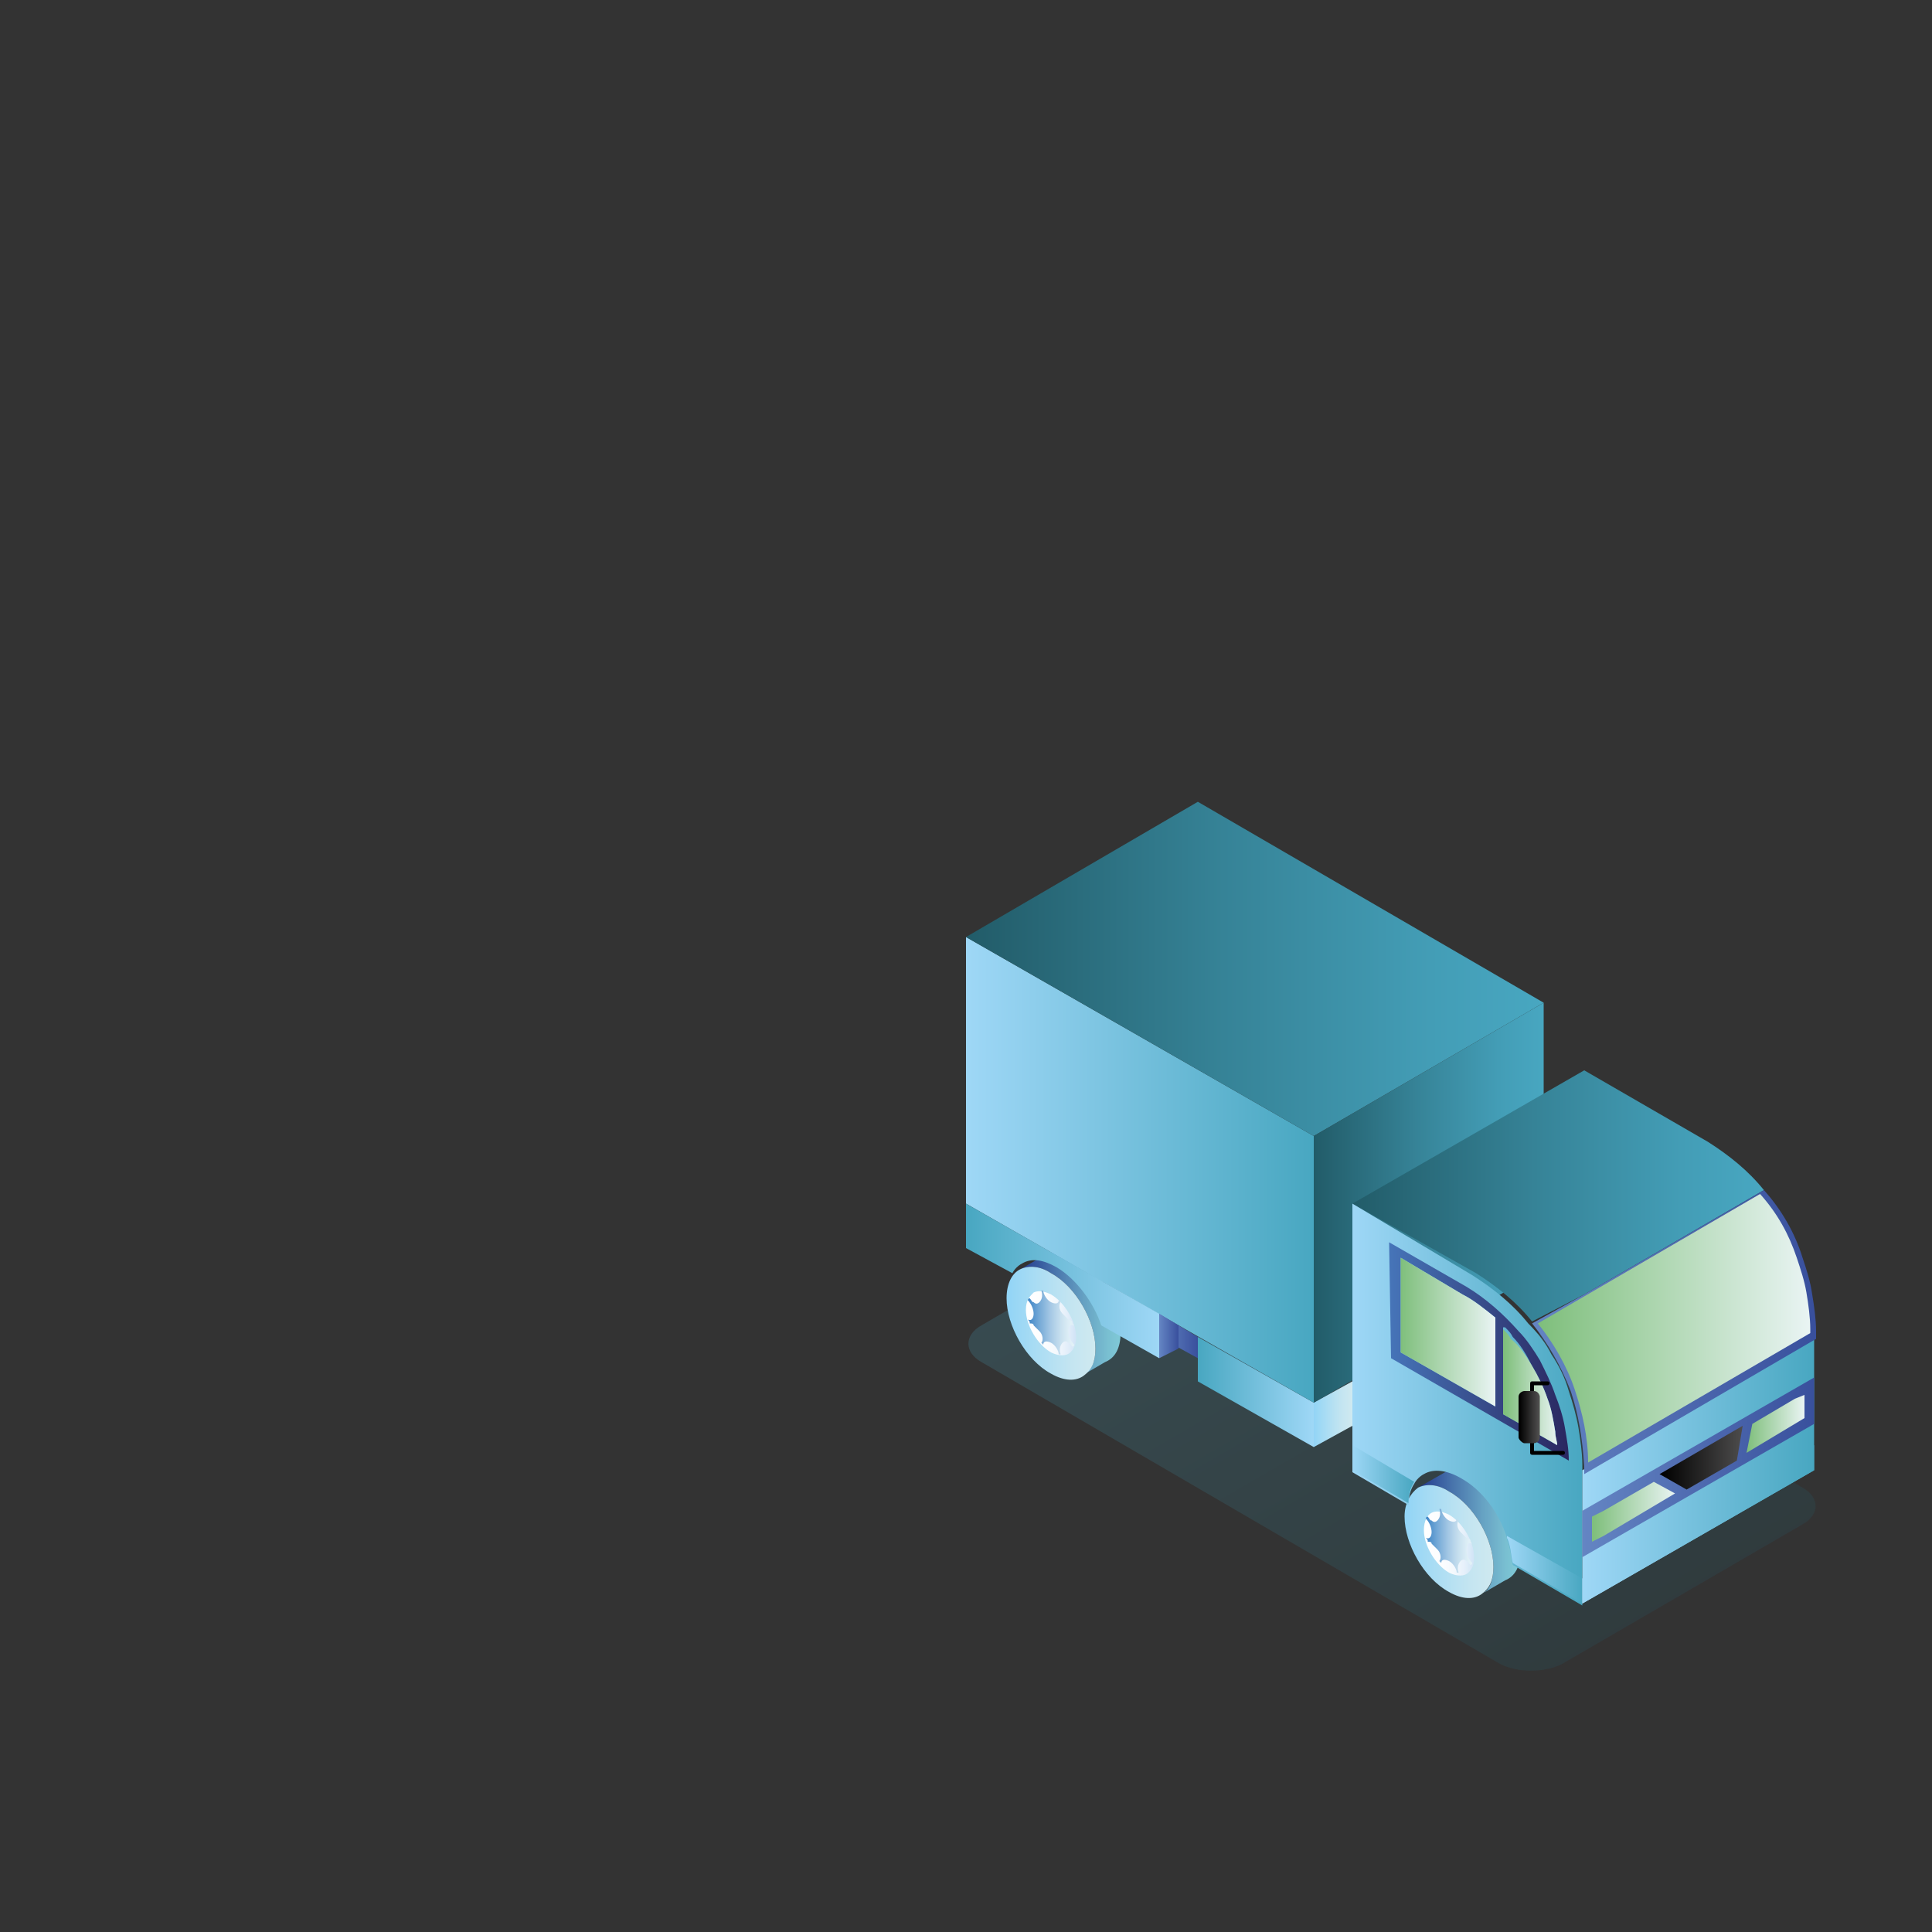 <?xml version="1.0" encoding="utf-8"?>
<!-- Generator: Adobe Illustrator 23.0.1, SVG Export Plug-In . SVG Version: 6.00 Build 0)  -->
<svg version="1.1" id="Layer_1" xmlns="http://www.w3.org/2000/svg" xmlns:xlink="http://www.w3.org/1999/xlink" x="0px" y="0px"
	 viewBox="0 0 100 100" style="enable-background:new 0 0 100 100;" xml:space="preserve">
<rect x="0" y="0" width="100" height="100" fill="#333333" stroke="none"/>
<g id="heavy-weight-truck_1_">
	<g id="truck_3_">
		
			<linearGradient id="shade_1_" gradientUnits="userSpaceOnUse" x1="814.759" y1="60.707" x2="799.662" y2="86.856" gradientTransform="matrix(-1 0 0 1 879.254 0)">
			<stop  offset="5.227065e-03" style="stop-color:#48A7C1"/>
			<stop  offset="1" style="stop-color:#225C69"/>
		</linearGradient>
		<path id="shade_26_" style="opacity:0.2;fill:url(#shade_1_);" d="M63.2,61.4c0.9-0.5,2.4-0.5,3.3,0L93.3,77
			c0.9,0.5,0.9,1.4,0,1.9l-12.4,7.2c-0.9,0.5-2.4,0.5-3.3,0L50.8,70.5c-0.9-0.5-0.9-1.4,0-1.9L63.2,61.4z"/>
		<g id="back_3_">
			<g id="tyre_5_">
				<linearGradient id="SVGID_1_" gradientUnits="userSpaceOnUse" x1="52.824" y1="67.994" x2="58.028" y2="67.994">
					<stop  offset="5.376340e-03" style="stop-color:#223A8E"/>
					<stop  offset="0.306" style="stop-color:#456FA9"/>
					<stop  offset="0.623" style="stop-color:#65A0C2"/>
					<stop  offset="0.865" style="stop-color:#79BFD1"/>
					<stop  offset="1" style="stop-color:#80CAD7"/>
				</linearGradient>
				<path style="fill:url(#SVGID_1_);" d="M56.7,69.8c0-1.4-1-3.2-2.3-3.9c-0.6-0.4-1.2-0.4-1.6-0.2l0,0l1.4-0.8l0,0
					c0.4-0.2,1-0.2,1.6,0.2C57,65.8,58,67.6,58,69c0,0.8-0.3,1.3-0.8,1.5l0,0l-1.2,0.7l0,0C56.5,70.9,56.7,70.5,56.7,69.8z"/>
				<linearGradient id="SVGID_2_" gradientUnits="userSpaceOnUse" x1="52.123" y1="68.5" x2="56.673" y2="68.5">
					<stop  offset="6.778585e-03" style="stop-color:#92D4F6"/>
					<stop  offset="0.263" style="stop-color:#A5DBF4"/>
					<stop  offset="0.734" style="stop-color:#C4E5F1"/>
					<stop  offset="1" style="stop-color:#CFE9F0"/>
				</linearGradient>
				<path style="fill:url(#SVGID_2_);" d="M52.8,65.7c0.4-0.2,1-0.2,1.6,0.2c1.3,0.7,2.3,2.5,2.3,3.9c0,0.7-0.2,1.1-0.6,1.4
					c-0.4,0.3-1,0.3-1.7-0.1c-1.3-0.7-2.3-2.5-2.3-3.9C52.1,66.4,52.4,65.9,52.8,65.7z"/>
				<linearGradient id="SVGID_3_" gradientUnits="userSpaceOnUse" x1="53.117" y1="68.5" x2="55.678" y2="68.5">
					<stop  offset="0" style="stop-color:#FFFFFF"/>
					<stop  offset="0.366" style="stop-color:#FCFDFE"/>
					<stop  offset="0.613" style="stop-color:#F3F8FD"/>
					<stop  offset="0.825" style="stop-color:#E4EFFA"/>
					<stop  offset="1" style="stop-color:#D1E4F6"/>
				</linearGradient>
				<path style="fill:url(#SVGID_3_);" d="M53.5,66.9c0.2-0.1,0.5-0.1,0.9,0.1c0.7,0.4,1.3,1.4,1.3,2.2c0,0.4-0.1,0.6-0.3,0.8
					c-0.2,0.2-0.6,0.2-1,0c-0.7-0.4-1.3-1.4-1.3-2.2C53.1,67.3,53.3,67.1,53.5,66.9z"/>
				<linearGradient id="SVGID_4_" gradientUnits="userSpaceOnUse" x1="53.276" y1="68.5" x2="55.601" y2="68.5">
					<stop  offset="0" style="stop-color:#4489C8"/>
					<stop  offset="0.229" style="stop-color:#76AAD7"/>
					<stop  offset="0.479" style="stop-color:#A6C9E5"/>
					<stop  offset="0.7" style="stop-color:#C8E0EF"/>
					<stop  offset="0.881" style="stop-color:#DDEEF6"/>
					<stop  offset="1" style="stop-color:#E5F3F8"/>
				</linearGradient>
				<path style="fill:url(#SVGID_4_);" d="M53.3,68.5c0-0.1,0-0.1-0.1-0.2c0.2,0.1,0.3-0.1,0.3-0.3c0-0.2-0.1-0.5-0.3-0.7
					c0,0,0-0.1,0.1-0.1c0.1,0.1,0.1,0.2,0.2,0.2c0.1,0.1,0.2,0.1,0.3,0c0.1-0.1,0.2-0.3,0.1-0.6c0,0,0.1,0,0.1,0
					c0,0.2,0.2,0.5,0.4,0.6c0.2,0.1,0.4,0.1,0.4-0.1c0,0,0.1,0.1,0.1,0.1c-0.1,0.1-0.1,0.4,0.1,0.6c0.1,0.1,0.2,0.2,0.3,0.3
					c0.1,0,0.2,0.1,0.2,0.1c0,0.1,0,0.1,0.1,0.2c-0.2-0.1-0.3,0.1-0.3,0.3s0.1,0.5,0.3,0.7c0,0,0,0.1-0.1,0.1
					c-0.1-0.1-0.1-0.2-0.2-0.2c-0.1-0.1-0.2-0.1-0.3,0c-0.1,0.1-0.2,0.3-0.1,0.6c0,0-0.1,0-0.1,0c0-0.2-0.2-0.5-0.4-0.6
					c-0.2-0.1-0.4-0.1-0.4,0.1c0,0-0.1-0.1-0.1-0.1c0.1-0.1,0.1-0.4-0.1-0.6c-0.1-0.1-0.2-0.2-0.3-0.3
					C53.5,68.5,53.4,68.5,53.3,68.5"/>
			</g>
			<g id="cargo_6_">
				<linearGradient id="SVGID_5_" gradientUnits="userSpaceOnUse" x1="67.98" y1="72.058" x2="61.997" y2="72.058">
					<stop  offset="4.836310e-03" style="stop-color:#9ED7F6"/>
					<stop  offset="1" style="stop-color:#48A7C1"/>
				</linearGradient>
				<polygon style="fill:url(#SVGID_5_);" points="68,72.6 68,74.9 62,71.5 62,69.2 				"/>
				<linearGradient id="SVGID_6_" gradientUnits="userSpaceOnUse" x1="67.98" y1="73.209" x2="69.974" y2="73.209">
					<stop  offset="6.778585e-03" style="stop-color:#92D4F6"/>
					<stop  offset="0.263" style="stop-color:#A5DBF4"/>
					<stop  offset="0.734" style="stop-color:#C4E5F1"/>
					<stop  offset="1" style="stop-color:#CFE9F0"/>
				</linearGradient>
				<polygon style="fill:url(#SVGID_6_);" points="68,74.9 70,73.8 70,71.5 68,72.6 				"/>
				<g>
					<linearGradient id="SVGID_7_" gradientUnits="userSpaceOnUse" x1="50.032" y1="60.545" x2="67.98" y2="60.545">
						<stop  offset="4.836310e-03" style="stop-color:#9ED7F6"/>
						<stop  offset="1" style="stop-color:#48A7C1"/>
					</linearGradient>
					<polygon style="fill:url(#SVGID_7_);" points="68,72.6 68,58.8 50,48.5 50,62.3 					"/>
					<linearGradient id="SVGID_8_" gradientUnits="userSpaceOnUse" x1="50.035" y1="50.184" x2="79.944" y2="50.184">
						<stop  offset="5.376340e-03" style="stop-color:#225C69"/>
						<stop  offset="0.445" style="stop-color:#368397"/>
						<stop  offset="0.801" style="stop-color:#439DB6"/>
						<stop  offset="1" style="stop-color:#48A7C1"/>
					</linearGradient>
					<polygon style="fill:url(#SVGID_8_);" points="68,58.8 79.9,51.9 62,41.5 50,48.5 					"/>
					<linearGradient id="SVGID_9_" gradientUnits="userSpaceOnUse" x1="67.98" y1="62.272" x2="79.945" y2="62.272">
						<stop  offset="5.376340e-03" style="stop-color:#225C69"/>
						<stop  offset="0.445" style="stop-color:#368397"/>
						<stop  offset="0.801" style="stop-color:#439DB6"/>
						<stop  offset="1" style="stop-color:#48A7C1"/>
					</linearGradient>
					<polygon style="fill:url(#SVGID_9_);" points="79.9,51.9 79.9,65.7 68,72.6 68,58.8 					"/>
				</g>
				<linearGradient id="SVGID_10_" gradientUnits="userSpaceOnUse" x1="60.002" y1="66.302" x2="50.032" y2="66.302">
					<stop  offset="4.836310e-03" style="stop-color:#9ED7F6"/>
					<stop  offset="1" style="stop-color:#48A7C1"/>
				</linearGradient>
				<path style="fill:url(#SVGID_10_);" d="M60,68v2.3l-3-1.7c-0.4-1.2-1.3-2.4-2.3-3c-0.7-0.4-1.3-0.5-1.8-0.2
					c-0.2,0.1-0.4,0.3-0.5,0.5L50,64.6v-2.3L60,68z"/>
				<linearGradient id="SVGID_11_" gradientUnits="userSpaceOnUse" x1="60.002" y1="69.18" x2="61.999" y2="69.18">
					<stop  offset="0" style="stop-color:#6485C3"/>
					<stop  offset="1" style="stop-color:#39509D"/>
				</linearGradient>
				<polygon style="fill:url(#SVGID_11_);" points="60,69.2 62,70.3 62,69.2 60,68 				"/>
				<linearGradient id="SVGID_12_" gradientUnits="userSpaceOnUse" x1="60.002" y1="69.18" x2="61.001" y2="69.18">
					<stop  offset="0" style="stop-color:#6485C3"/>
					<stop  offset="1" style="stop-color:#39509D"/>
				</linearGradient>
				<polygon style="fill:url(#SVGID_12_);" points="60,70.3 61,69.8 61,68.6 60,68 				"/>
			</g>
		</g>
		<g id="front_3_">
			<g id="tyre_4_">
				<linearGradient id="SVGID_13_" gradientUnits="userSpaceOnUse" x1="73.434" y1="79.318" x2="78.637" y2="79.318">
					<stop  offset="5.376340e-03" style="stop-color:#223A8E"/>
					<stop  offset="0.306" style="stop-color:#456FA9"/>
					<stop  offset="0.623" style="stop-color:#65A0C2"/>
					<stop  offset="0.865" style="stop-color:#79BFD1"/>
					<stop  offset="1" style="stop-color:#80CAD7"/>
				</linearGradient>
				<path style="fill:url(#SVGID_13_);" d="M77.3,81.1c0-1.4-1-3.2-2.3-3.9c-0.6-0.4-1.2-0.4-1.6-0.2l0,0l1.4-0.8l0,0
					c0.4-0.2,1-0.2,1.6,0.2c1.3,0.7,2.3,2.5,2.3,3.9c0,0.8-0.3,1.3-0.8,1.5l0,0l-1.2,0.7l0,0C77.1,82.3,77.3,81.8,77.3,81.1z"/>
				<linearGradient id="SVGID_14_" gradientUnits="userSpaceOnUse" x1="72.733" y1="79.824" x2="77.283" y2="79.824">
					<stop  offset="6.778585e-03" style="stop-color:#92D4F6"/>
					<stop  offset="0.263" style="stop-color:#A5DBF4"/>
					<stop  offset="0.734" style="stop-color:#C4E5F1"/>
					<stop  offset="1" style="stop-color:#CFE9F0"/>
				</linearGradient>
				<path style="fill:url(#SVGID_14_);" d="M73.4,77c0.4-0.2,1-0.2,1.6,0.2c1.3,0.7,2.3,2.5,2.3,3.9c0,0.7-0.2,1.1-0.6,1.4
					c-0.4,0.3-1,0.3-1.7-0.1c-1.3-0.7-2.3-2.5-2.3-3.9C72.7,77.8,73,77.3,73.4,77z"/>
				<linearGradient id="SVGID_15_" gradientUnits="userSpaceOnUse" x1="73.727" y1="79.824" x2="76.288" y2="79.824">
					<stop  offset="0" style="stop-color:#FFFFFF"/>
					<stop  offset="0.366" style="stop-color:#FCFDFE"/>
					<stop  offset="0.613" style="stop-color:#F3F8FD"/>
					<stop  offset="0.825" style="stop-color:#E4EFFA"/>
					<stop  offset="1" style="stop-color:#D1E4F6"/>
				</linearGradient>
				<path style="fill:url(#SVGID_15_);" d="M74.1,78.3c0.2-0.1,0.5-0.1,0.9,0.1c0.7,0.4,1.3,1.4,1.3,2.2c0,0.4-0.1,0.6-0.3,0.8
					c-0.2,0.2-0.6,0.2-1,0c-0.7-0.4-1.3-1.4-1.3-2.2C73.7,78.7,73.9,78.4,74.1,78.3z"/>
				<linearGradient id="SVGID_16_" gradientUnits="userSpaceOnUse" x1="73.886" y1="79.824" x2="76.211" y2="79.824">
					<stop  offset="0" style="stop-color:#4489C8"/>
					<stop  offset="0.229" style="stop-color:#76AAD7"/>
					<stop  offset="0.479" style="stop-color:#A6C9E5"/>
					<stop  offset="0.7" style="stop-color:#C8E0EF"/>
					<stop  offset="0.881" style="stop-color:#DDEEF6"/>
					<stop  offset="1" style="stop-color:#E5F3F8"/>
				</linearGradient>
				<path style="fill:url(#SVGID_16_);" d="M73.9,79.8c0-0.1,0-0.1-0.1-0.2c0.2,0.1,0.3-0.1,0.3-0.3c0-0.2-0.1-0.5-0.3-0.7
					c0,0,0-0.1,0.1-0.1c0.1,0.1,0.1,0.2,0.2,0.2c0.1,0.1,0.2,0.1,0.3,0c0.1-0.1,0.2-0.3,0.1-0.6c0,0,0.1,0,0.1,0
					c0,0.2,0.2,0.5,0.4,0.6c0.2,0.1,0.4,0.1,0.4-0.1c0,0,0.1,0.1,0.1,0.1c-0.1,0.1-0.1,0.4,0.1,0.6c0.1,0.1,0.2,0.2,0.3,0.3
					c0.1,0,0.2,0.1,0.2,0.1c0,0.1,0,0.1,0.1,0.2c-0.2-0.1-0.3,0.1-0.3,0.3c0,0.2,0.1,0.5,0.3,0.7c0,0,0,0.1-0.1,0.1
					c-0.1-0.1-0.1-0.2-0.2-0.2c-0.1-0.1-0.2-0.1-0.3,0c-0.1,0.1-0.2,0.3-0.1,0.6c0,0-0.1,0-0.1,0c0-0.2-0.2-0.5-0.4-0.6
					c-0.2-0.1-0.4-0.1-0.4,0.1c0,0-0.1-0.1-0.1-0.1c0.1-0.1,0.1-0.4-0.1-0.6c-0.1-0.1-0.2-0.2-0.3-0.3C74.1,79.8,74,79.8,73.9,79.8"
					/>
			</g>
			<g id="cargo_5_">
				<linearGradient id="SVGID_17_" gradientUnits="userSpaceOnUse" x1="69.974" y1="61.895" x2="91.22" y2="61.895">
					<stop  offset="5.376340e-03" style="stop-color:#225C69"/>
					<stop  offset="0.445" style="stop-color:#368397"/>
					<stop  offset="0.801" style="stop-color:#439DB6"/>
					<stop  offset="1" style="stop-color:#48A7C1"/>
				</linearGradient>
				<path style="fill:url(#SVGID_17_);" d="M79.3,68.4c-0.8-1-1.8-1.8-2.9-2.5L70,62.3l0,0l12-6.9l6.4,3.7c1.1,0.7,2.1,1.5,2.9,2.5
					l-9.3,5.4L79.3,68.4z"/>
				<g>
					<linearGradient id="SVGID_18_" gradientUnits="userSpaceOnUse" x1="69.974" y1="72.633" x2="81.938" y2="72.633">
						<stop  offset="4.836310e-03" style="stop-color:#9ED7F6"/>
						<stop  offset="1" style="stop-color:#48A7C1"/>
					</linearGradient>
					<path style="fill:url(#SVGID_18_);" d="M70,62.3l0,12.6v1.3l2.9,1.7v0c0-0.4,0.1-0.8,0.3-1.1c0.1-0.2,0.3-0.4,0.5-0.5
						c0.5-0.3,1.2-0.2,1.9,0.2c1.1,0.6,2,1.8,2.4,3.1c0,0,0,0.1,0,0.1c0.2,0.4,0.2,0.9,0.3,1.3l3.6,2.1v-7.3c0-0.6-0.1-1.3-0.2-1.9
						c-0.1-0.6-0.3-1.3-0.5-1.9c-0.2-0.7-0.5-1.3-0.9-1.9c-0.3-0.6-0.7-1.1-1.2-1.6c-0.8-1-1.8-1.8-2.9-2.5L70,62.3L70,62.3z"/>
					<linearGradient id="SVGID_19_" gradientUnits="userSpaceOnUse" x1="78.011" y1="81.235" x2="81.938" y2="81.235">
						<stop  offset="4.836310e-03" style="stop-color:#9ED7F6"/>
						<stop  offset="1" style="stop-color:#48A7C1"/>
					</linearGradient>
					<path style="fill:url(#SVGID_19_);" d="M78,79.5c0,0,0,0.1,0,0.1c0.2,0.4,0.2,0.9,0.3,1.3l3.6,2.1v-1.3L78,79.5z"/>
					<linearGradient id="SVGID_20_" gradientUnits="userSpaceOnUse" x1="69.976" y1="76.282" x2="73.18" y2="76.282">
						<stop  offset="4.836310e-03" style="stop-color:#9ED7F6"/>
						<stop  offset="1" style="stop-color:#48A7C1"/>
					</linearGradient>
					<path style="fill:url(#SVGID_20_);" d="M70,74.8v1.3l2.9,1.7c0-0.4,0.1-0.8,0.3-1.1L70,74.8z"/>
					<linearGradient id="SVGID_21_" gradientUnits="userSpaceOnUse" x1="71.968" y1="69.977" x2="81.187" y2="69.977">
						<stop  offset="0" style="stop-color:#4674B8"/>
						<stop  offset="1" style="stop-color:#2A2760"/>
					</linearGradient>
					<path style="fill:url(#SVGID_21_);" d="M72,70.3l9.2,5.3c0-0.6-0.1-1.1-0.2-1.7c-0.1-0.6-0.3-1.2-0.5-1.7
						c-0.2-0.6-0.5-1.2-0.8-1.8c-0.3-0.5-0.7-1.1-1.1-1.5c-0.8-0.9-1.7-1.7-2.7-2.3l-4-2.3L72,70.3z M77.9,68.7
						c0.2,0.2,0.3,0.3,0.4,0.5c0.4,0.4,0.7,0.9,1,1.5c0.3,0.5,0.6,1.1,0.8,1.7c0.2,0.5,0.3,1.1,0.4,1.7c0,0.3,0.1,0.5,0.1,0.7
						l-2.8-1.6V68.7z M72.5,70l0-4.9l3.2,1.9c0.6,0.3,1.2,0.8,1.7,1.2v4.6L72.5,70z"/>
					<linearGradient id="SVGID_22_" gradientUnits="userSpaceOnUse" x1="77.861" y1="71.755" x2="80.643" y2="71.755">
						<stop  offset="6.297816e-03" style="stop-color:#7FBF7C"/>
						<stop  offset="1" style="stop-color:#E9F4F3"/>
					</linearGradient>
					<path style="fill:url(#SVGID_22_);" d="M79.3,70.7c0.3,0.5,0.6,1.1,0.8,1.7c0.2,0.5,0.3,1.1,0.4,1.7c0,0.3,0.1,0.5,0.1,0.7
						l-2.8-1.6v-4.4c0.2,0.2,0.3,0.3,0.4,0.5C78.7,69.7,79,70.2,79.3,70.7z"/>
					<linearGradient id="SVGID_23_" gradientUnits="userSpaceOnUse" x1="72.468" y1="69.018" x2="77.36" y2="69.018">
						<stop  offset="6.297816e-03" style="stop-color:#7FBF7C"/>
						<stop  offset="1" style="stop-color:#E9F4F3"/>
					</linearGradient>
					<path style="fill:url(#SVGID_23_);" d="M75.7,67c0.6,0.3,1.2,0.8,1.7,1.2v4.6L72.5,70l0-4.9L75.7,67z"/>
					<g>
						<path d="M80.9,75.3c0.1,0,0.1-0.1,0.1-0.1c0-0.1-0.1-0.1-0.1-0.1l-1.5,0v-3.4l0.7,0c0.1,0,0.1-0.1,0.1-0.1
							c0-0.1-0.1-0.1-0.1-0.1h0l-0.8,0c-0.1,0-0.1,0.1-0.1,0.1v3.6c0,0.1,0.1,0.1,0.1,0.1L80.9,75.3L80.9,75.3z"/>
					</g>
					<linearGradient id="SVGID_24_" gradientUnits="userSpaceOnUse" x1="78.637" y1="73.358" x2="79.638" y2="73.358">
						<stop  offset="5.618000e-03" style="stop-color:#000000"/>
						<stop  offset="1" style="stop-color:#4E4D4D"/>
					</linearGradient>
					<path style="fill:url(#SVGID_24_);" d="M78.9,74.7h0.5c0.1,0,0.3-0.1,0.3-0.3v-2.1c0-0.1-0.1-0.3-0.3-0.3h-0.5
						c-0.1,0-0.3,0.1-0.3,0.3v2.1C78.6,74.5,78.8,74.7,78.9,74.7z"/>
				</g>
				<g>
					<linearGradient id="SVGID_25_" gradientUnits="userSpaceOnUse" x1="81.938" y1="76.087" x2="93.904" y2="76.087">
						<stop  offset="4.836310e-03" style="stop-color:#9ED7F6"/>
						<stop  offset="1" style="stop-color:#48A7C1"/>
					</linearGradient>
					<polygon style="fill:url(#SVGID_25_);" points="81.9,81.7 81.9,83 93.9,76.1 93.9,74.8 93.9,69.2 81.9,76.1 					"/>
					<linearGradient id="SVGID_26_" gradientUnits="userSpaceOnUse" x1="79.257" y1="68.802" x2="93.904" y2="68.802">
						<stop  offset="0" style="stop-color:#6485C3"/>
						<stop  offset="1" style="stop-color:#39509D"/>
					</linearGradient>
					<path style="fill:url(#SVGID_26_);" d="M81.3,72L81.3,72c-0.5-1.3-1.2-2.5-2-3.5l2.7-1.5l9.3-5.4c0.9,1,1.6,2.2,2,3.5
						c0.2,0.6,0.4,1.2,0.5,1.9c0.1,0.6,0.2,1.3,0.2,1.9v0.4l-6,3.5l-6,3.5l0,0l0-0.4C81.9,74.4,81.7,73.2,81.3,72z"/>
					<linearGradient id="SVGID_27_" gradientUnits="userSpaceOnUse" x1="81.938" y1="78.906" x2="93.904" y2="78.906">
						<stop  offset="4.836310e-03" style="stop-color:#9ED7F6"/>
						<stop  offset="1" style="stop-color:#48A7C1"/>
					</linearGradient>
					<polygon style="fill:url(#SVGID_27_);" points="81.9,81.7 81.9,83 93.9,76.1 93.9,74.8 					"/>
					<linearGradient id="SVGID_28_" gradientUnits="userSpaceOnUse" x1="79.638" y1="68.747" x2="93.654" y2="68.747">
						<stop  offset="6.297816e-03" style="stop-color:#7FBF7C"/>
						<stop  offset="1" style="stop-color:#E9F4F3"/>
					</linearGradient>
					<path style="fill:url(#SVGID_28_);" d="M93.7,69v-0.2c0-0.6-0.1-1.3-0.2-1.9c-0.1-0.6-0.3-1.2-0.5-1.8c-0.4-1.2-1-2.3-1.9-3.3
						l-9.1,5.3l-2.4,1.4c0.8,1,1.5,2.2,1.9,3.4c0.4,1.2,0.7,2.5,0.7,3.8L93.7,69z"/>
					<linearGradient id="SVGID_29_" gradientUnits="userSpaceOnUse" x1="81.938" y1="75.967" x2="93.904" y2="75.967">
						<stop  offset="0" style="stop-color:#6485C3"/>
						<stop  offset="1" style="stop-color:#39509D"/>
					</linearGradient>
					<polygon style="fill:url(#SVGID_29_);" points="93.9,73.7 93.9,71.3 81.9,78.2 81.9,80.6 					"/>
					<linearGradient id="SVGID_30_" gradientUnits="userSpaceOnUse" x1="85.938" y1="75.47" x2="90.247" y2="75.47">
						<stop  offset="5.618000e-03" style="stop-color:#000000"/>
						<stop  offset="1" style="stop-color:#4E4D4D"/>
					</linearGradient>
					<polygon style="fill:url(#SVGID_30_);" points="90.2,73.8 89.9,75.6 87.3,77.1 85.9,76.3 					"/>
					<linearGradient id="SVGID_31_" gradientUnits="userSpaceOnUse" x1="82.448" y1="78.221" x2="86.7" y2="78.221">
						<stop  offset="6.297816e-03" style="stop-color:#7FBF7C"/>
						<stop  offset="1" style="stop-color:#E9F4F3"/>
					</linearGradient>
					<polygon style="fill:url(#SVGID_31_);" points="82.4,78.5 82.4,79.8 83,79.5 86.7,77.3 85.6,76.7 83,78.2 					"/>
					<linearGradient id="SVGID_32_" gradientUnits="userSpaceOnUse" x1="90.422" y1="73.663" x2="93.396" y2="73.663">
						<stop  offset="6.297816e-03" style="stop-color:#7FBF7C"/>
						<stop  offset="1" style="stop-color:#E9F4F3"/>
					</linearGradient>
					<polygon style="fill:url(#SVGID_32_);" points="90.4,75.2 92.9,73.7 93.4,73.4 93.4,72.2 92.9,72.4 90.7,73.7 					"/>
				</g>
			</g>
		</g>
	</g>
</g>
</svg>
